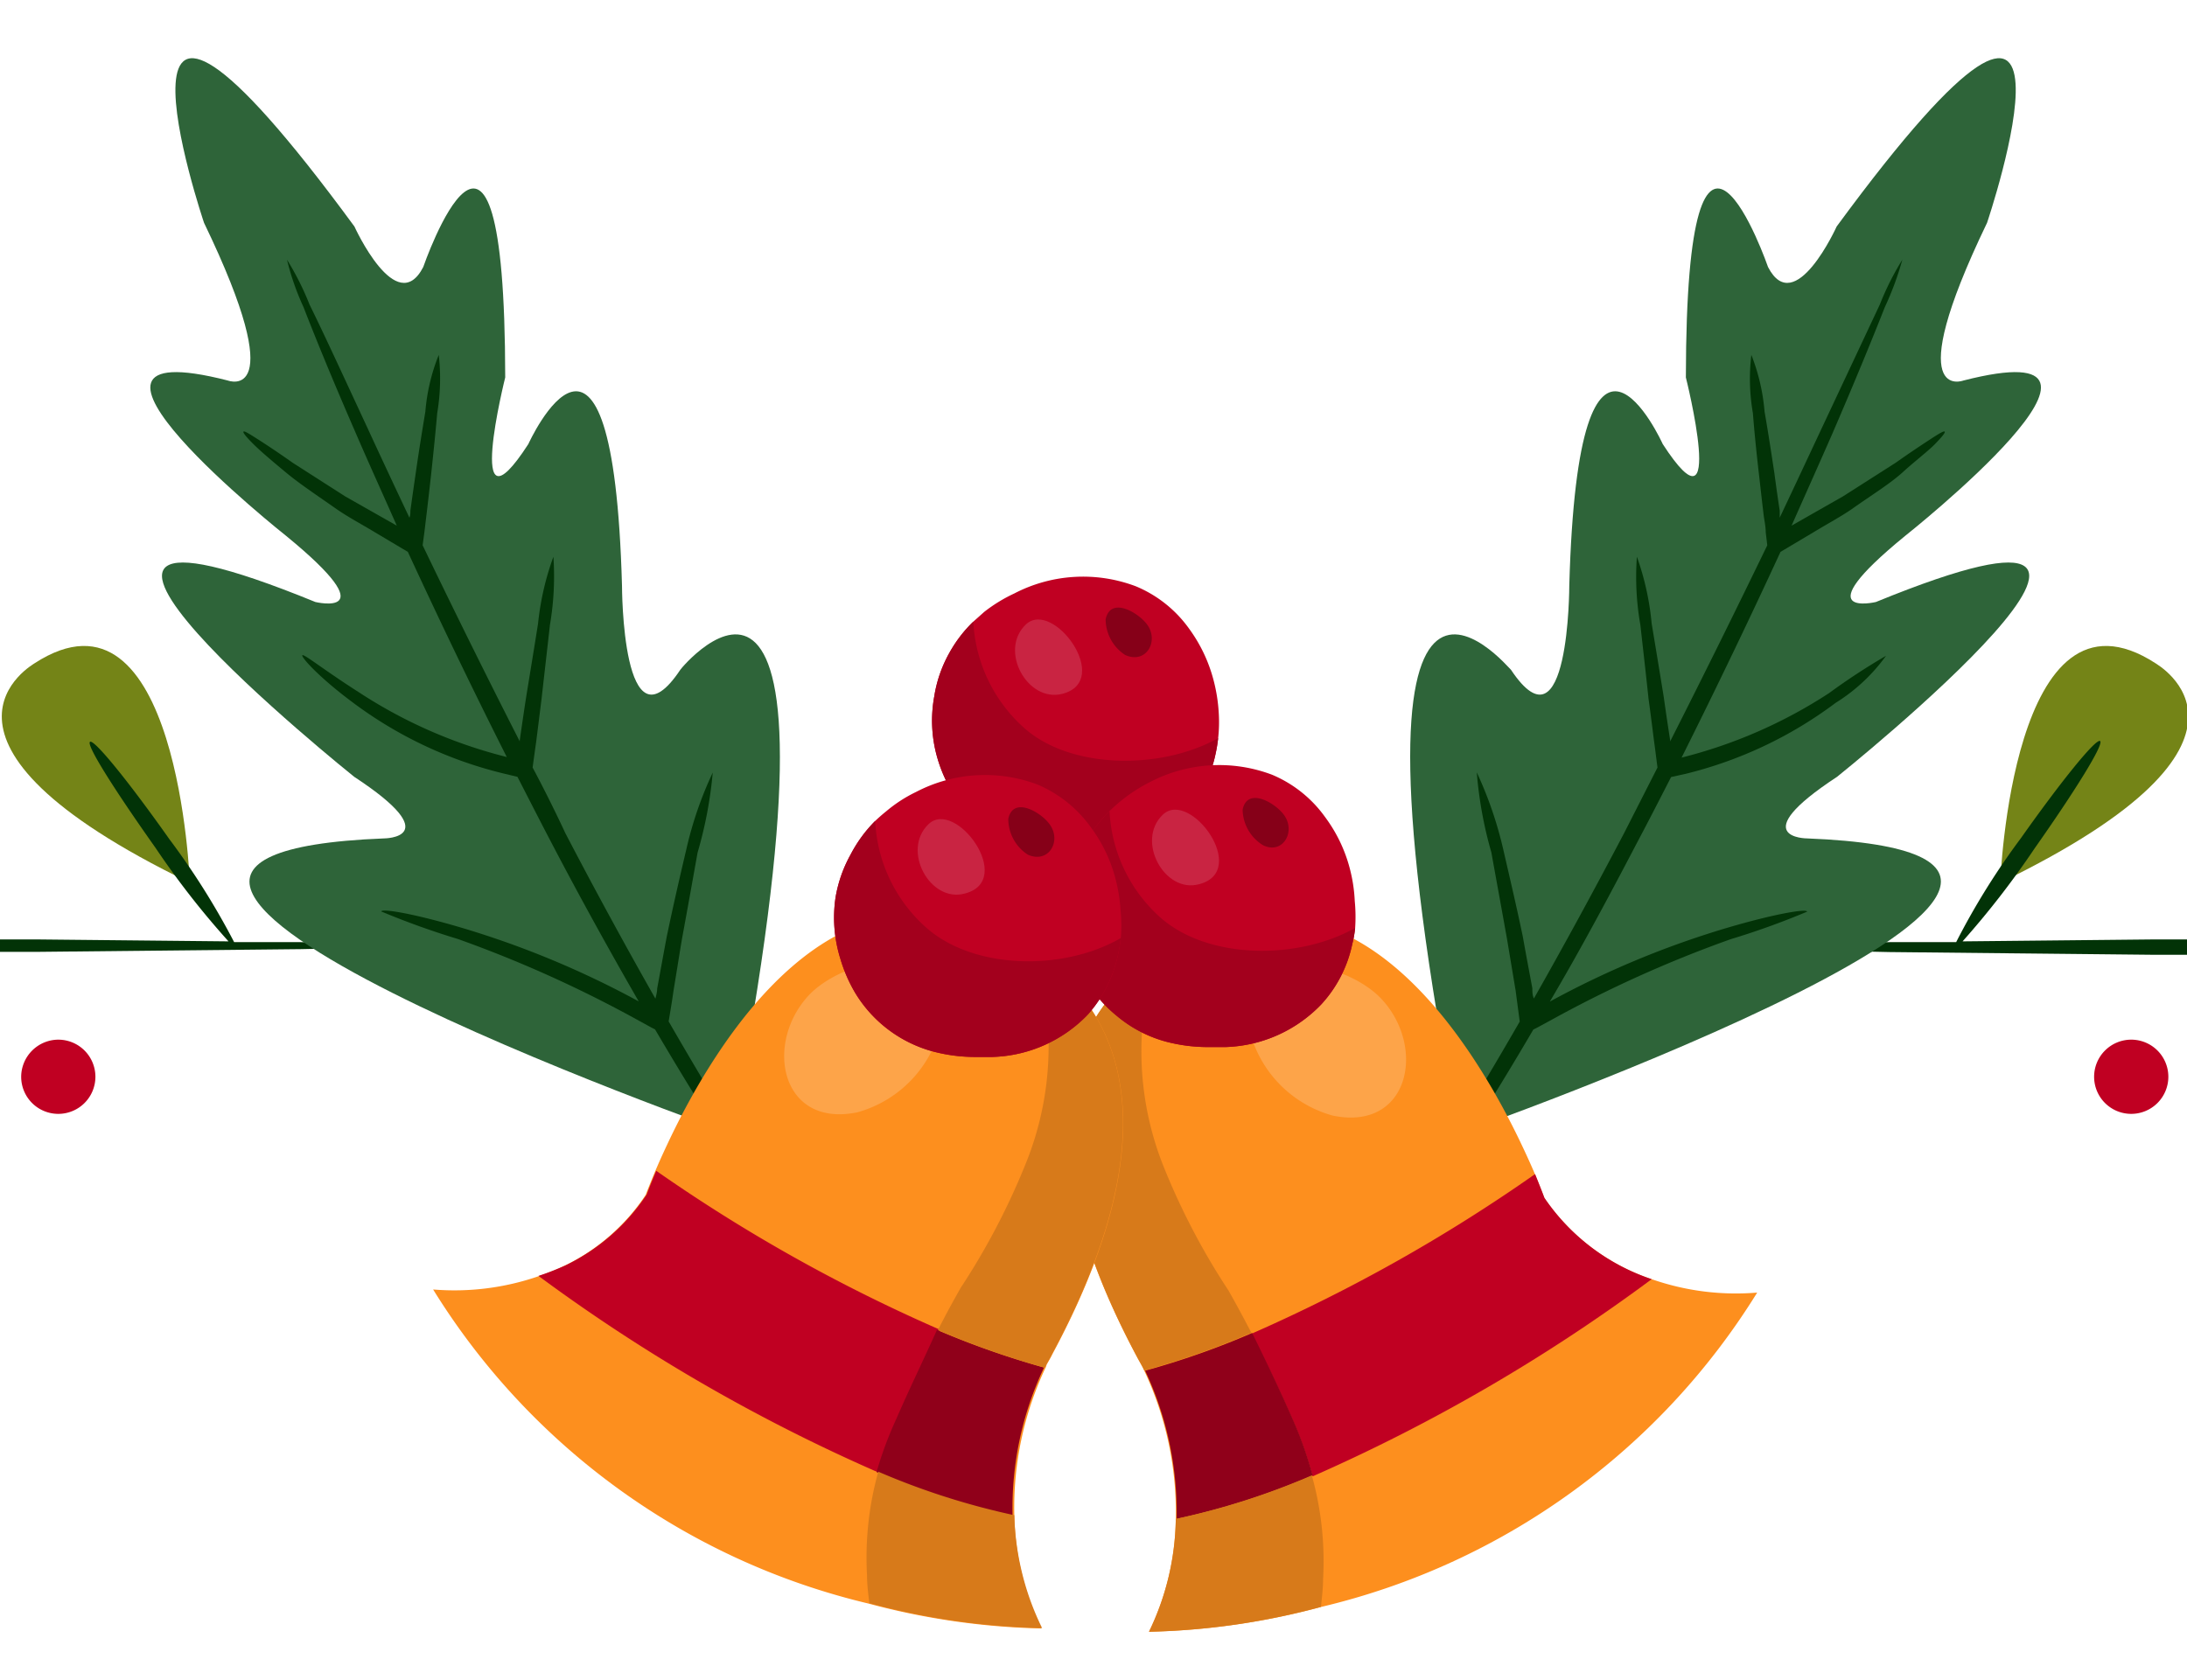 <svg id="Слой_1" data-name="Слой 1" xmlns="http://www.w3.org/2000/svg" viewBox="0 0 112.55 86.48"><defs><style>.cls-1{fill:#748417;}.cls-2{fill:#023307;}.cls-3{fill:#c00022;}.cls-4{fill:#2e6439;}.cls-5{fill:#fd8f1e;}.cls-6{fill:#d77a1a;}.cls-7{fill:#fda449;}.cls-8{fill:#90001a;}.cls-9{fill:#860018;}.cls-10{fill:#a3001d;}.cls-11{fill:#c92442;}</style></defs><title>border</title><path class="cls-1" d="M9.77,45.44s-.6-16.1-8-11.29C1.81,34.15-5.4,38.08,9.77,45.44Z"/><path class="cls-2" d="M19.18,48.58l-3.69-.08-3.44,0a38.31,38.31,0,0,0-3.34-5.31c-2.06-2.92-3.88-5.17-4.08-5S5.94,40.73,8,43.64a43.06,43.06,0,0,0,3.76,4.82l-9.87-.1-8.59,0A43.59,43.59,0,0,0-10,43.15c-2-2.92-3.88-5.17-4.08-5s1.32,2.61,3.37,5.52a50.65,50.65,0,0,0,3.61,4.67c-5.54,0-11.71-.05-18.33-.06a44.72,44.72,0,0,0-3.25-5.1c-2.06-2.92-3.88-5.17-4.08-5s1.32,2.61,3.37,5.52a52.31,52.31,0,0,0,3.55,4.61l-17.14,0H-44.1a45.26,45.26,0,0,0-3.25-5.08c-2-2.92-3.88-5.17-4.07-5s1.31,2.61,3.37,5.52a51.2,51.2,0,0,0,3.53,4.59c-6.36,0-12.49,0-18.26,0A43.15,43.15,0,0,0-66,43.15c-2.06-2.92-3.88-5.17-4.07-5s1.31,2.61,3.36,5.52a52.87,52.87,0,0,0,3.56,4.62c-6.64,0-12.8,0-18.25.06a42.39,42.39,0,0,0-3.28-5.17c-2.06-2.92-3.88-5.17-4.08-5s1.31,2.61,3.37,5.52a48.42,48.42,0,0,0,3.62,4.68l-6,0-13.59.14-3.69.08a7.16,7.16,0,0,0-1.29.09,6.76,6.76,0,0,0,1.29.08l3.69.08L-90,49a46.17,46.17,0,0,0-3.68,4.74c-2.06,2.91-3.56,5.39-3.37,5.53s2-2.12,4.08-5A40.71,40.71,0,0,0-89.66,49l1.89,0,15.4.08A52,52,0,0,0-76,53.69c-2.05,2.91-3.56,5.39-3.36,5.53s2-2.12,4.07-5A45.27,45.27,0,0,0-72,49.05l17.28,0a49.88,49.88,0,0,0-3.54,4.6c-2.06,2.91-3.57,5.39-3.37,5.53s2-2.12,4.08-5a45.33,45.33,0,0,0,3.24-5.1H-37a52.76,52.76,0,0,0-3.54,4.59c-2,2.91-3.56,5.39-3.37,5.53s2-2.12,4.08-5a45.49,45.49,0,0,0,3.24-5.09l17.33,0a51.33,51.33,0,0,0-3.57,4.62c-2.05,2.91-3.56,5.39-3.36,5.53s2-2.12,4.07-5a43.68,43.68,0,0,0,3.26-5.13c6.39,0,12.24,0,17.38-.07a49.4,49.4,0,0,0-3.63,4.7c-2.06,2.91-3.56,5.39-3.37,5.53s2-2.12,4.08-5A43,43,0,0,0-1.1,49l3,0,13.6-.14,3.69-.08a6.76,6.76,0,0,0,1.29-.08A7.16,7.16,0,0,0,19.18,48.58Z"/><path class="cls-3" d="M3,53.52a1.91,1.91,0,1,1-1.91,1.91A1.92,1.92,0,0,1,3,53.52Z"/><path class="cls-4" d="M37.66,58.37S-3,44.06,19.76,43.16c0,0,3.3,0-1.53-3.17,0,0-20.86-16.71-2-9,0,0,3.75.9-1.5-3.4,0,0-13.49-10.69-3-8,0,0,3.29,1.25-1.23-8.12,0,0-6.48-19.19,7.74.19,0,0,2.16,4.76,3.54,2.09,0,0,4.2-12.16,4.22,5.68,0,0-2.15,8.59,1.19,3.43,0,0,4.35-9.6,4.82,7.29,0,0,0,8.83,3,4.33C35,34.45,44.5,22.89,37.66,58.37Z"/><path class="cls-2" d="M27.41,39.51c.06-.44.12-.88.18-1.3.1-.78.19-1.52.28-2.23.16-1.43.31-2.71.43-3.8a14.91,14.91,0,0,0,.18-3.52,14.3,14.3,0,0,0-.79,3.44c-.17,1.08-.38,2.35-.61,3.77-.11.71-.22,1.46-.33,2.23a.17.17,0,0,0,0,.07c-1.84-3.61-3.51-7-5-10.1l.09-.67.12-1c.08-.66.15-1.3.22-1.91.13-1.21.24-2.3.32-3.22a10.78,10.78,0,0,0,.08-3,10,10,0,0,0-.69,2.92c-.15.91-.33,2-.5,3.2-.09.61-.18,1.24-.27,1.9,0,.12,0,.24-.05.36-.78-1.65-1.5-3.19-2.14-4.58-1.25-2.69-2.25-4.87-3-6.39a14.37,14.37,0,0,0-1.16-2.31,13.22,13.22,0,0,0,.85,2.44c.6,1.55,1.51,3.78,2.7,6.51.62,1.44,1.33,3,2.1,4.74l-2.66-1.51-2.7-1.73c-.75-.53-1.37-.94-1.81-1.22s-.68-.43-.72-.38.14.27.51.64.94.85,1.66,1.45,1.63,1.2,2.64,1.91c.51.35,1.07.66,1.65,1l2,1.19c1.48,3.21,3.19,6.79,5.09,10.56h0a24.9,24.9,0,0,1-7.59-3.32c-1.82-1.16-2.85-2-2.93-1.92s.82,1.11,2.58,2.42a21.31,21.31,0,0,0,7.74,3.66l.75.18h0c.56,1.09,1.12,2.19,1.7,3.3,1.52,2.91,3.05,5.67,4.54,8.26a47.11,47.11,0,0,0-9.11-3.79c-2.5-.74-4.11-1-4.14-.84a40.88,40.88,0,0,0,3.95,1.42,63,63,0,0,1,9.16,4.12l.8.44.18.09c2.35,4,4.59,7.49,6.57,10.27,1.78,2.4,3.21,4.34,4.34,5.57a14.52,14.52,0,0,0,1.76,1.89,15.11,15.11,0,0,0-1.5-2.1c-1-1.29-2.39-3.28-4.1-5.71-1.89-2.81-4.07-6.34-6.37-10.33.09-.53.17-1,.25-1.57.15-.91.29-1.8.43-2.64.31-1.68.58-3.2.81-4.48a21.42,21.42,0,0,0,.78-4.12,19.32,19.32,0,0,0-1.37,4c-.3,1.27-.65,2.78-1,4.46-.16.85-.32,1.74-.49,2.66,0,.17-.05.35-.09.52-1.51-2.66-3.07-5.52-4.63-8.51C28.56,41.74,28,40.62,27.41,39.51Z"/><path class="cls-1" d="M102.94,45.44s.6-16.1,8-11.29C110.9,34.15,118.11,38.08,102.94,45.44Z"/><path class="cls-2" d="M93.54,48.58l3.69-.08,3.44,0A37.3,37.3,0,0,1,104,43.15c2.06-2.92,3.88-5.17,4.08-5s-1.32,2.61-3.37,5.52A44.32,44.32,0,0,1,101,48.46l9.86-.1,8.6,0a42.25,42.25,0,0,1,3.28-5.16c2-2.92,3.87-5.17,4.07-5s-1.31,2.61-3.37,5.52a48.91,48.91,0,0,1-3.61,4.67c5.54,0,11.72-.05,18.34-.06a44.72,44.72,0,0,1,3.25-5.1c2.05-2.92,3.88-5.17,4.07-5s-1.31,2.61-3.36,5.52a51.9,51.9,0,0,1-3.56,4.61l17.15,0h1.14a44.72,44.72,0,0,1,3.24-5.08c2.06-2.92,3.88-5.17,4.08-5s-1.31,2.61-3.37,5.52a52.76,52.76,0,0,1-3.54,4.59c6.36,0,12.49,0,18.26,0a43.66,43.66,0,0,1,3.26-5.11c2.05-2.92,3.88-5.17,4.07-5s-1.31,2.61-3.37,5.52a49.14,49.14,0,0,1-3.56,4.62c6.65,0,12.8,0,18.26.06a42.39,42.39,0,0,1,3.28-5.17c2-2.92,3.88-5.17,4.07-5s-1.31,2.61-3.36,5.52a50.11,50.11,0,0,1-3.62,4.68l6,0,13.58.14,3.7.08a7.3,7.3,0,0,1,1.29.09,6.88,6.88,0,0,1-1.29.08l-3.7.08L202.71,49a49.28,49.28,0,0,1,3.68,4.74c2.05,2.91,3.56,5.39,3.36,5.53s-2-2.12-4.07-5A41.2,41.2,0,0,1,202.37,49l-1.88,0-15.4.08a50.54,50.54,0,0,1,3.58,4.64c2.06,2.91,3.57,5.39,3.37,5.53s-2-2.12-4.08-5a43.31,43.31,0,0,1-3.26-5.14l-17.29,0a51.36,51.36,0,0,1,3.55,4.6c2,2.91,3.56,5.39,3.37,5.53s-2-2.12-4.08-5a45.88,45.88,0,0,1-3.25-5.1H149.71a54.87,54.87,0,0,1,3.54,4.59c2.05,2.91,3.56,5.39,3.36,5.53s-2-2.12-4.07-5a46,46,0,0,1-3.25-5.09l-17.33,0a47.81,47.81,0,0,1,3.57,4.62c2.06,2.91,3.56,5.39,3.37,5.53s-2-2.12-4.08-5a43.17,43.17,0,0,1-3.25-5.13c-6.39,0-12.25,0-17.39-.07a49,49,0,0,1,3.64,4.7c2.05,2.91,3.56,5.39,3.36,5.53s-2-2.12-4.07-5a41.73,41.73,0,0,1-3.29-5.2l-3,0-13.59-.14-3.69-.08a6.76,6.76,0,0,1-1.29-.08A7.16,7.16,0,0,1,93.54,48.58Z"/><path class="cls-3" d="M109.69,53.52a1.91,1.91,0,1,0,1.9,1.91A1.91,1.91,0,0,0,109.69,53.52Z"/><path class="cls-4" d="M75.06,58.37S115.68,44.06,93,43.16c0,0-3.29,0,1.54-3.17,0,0,20.85-16.71,2-9,0,0-3.76.9,1.5-3.4,0,0,13.49-10.69,3-8,0,0-3.29,1.25,1.22-8.12,0,0,6.49-19.19-7.74.19,0,0-2.15,4.76-3.53,2.09,0,0-4.21-12.16-4.23,5.68,0,0,2.16,8.59-1.19,3.43,0,0-4.34-9.6-4.81,7.29,0,0,0,8.83-3,4.33C77.67,34.45,68.21,22.89,75.06,58.37Z"/><path class="cls-2" d="M85.3,39.51c-.06-.44-.11-.88-.17-1.3-.1-.78-.19-1.52-.29-2.23-.15-1.43-.3-2.71-.42-3.8a14.27,14.27,0,0,1-.18-3.52A14.06,14.06,0,0,1,85,32.1c.18,1.08.39,2.35.62,3.77.1.71.21,1.46.33,2.23,0,0,0,0,0,.07,1.83-3.61,3.5-7,5-10.1l-.08-.67c0-.34-.09-.67-.12-1-.08-.66-.15-1.3-.22-1.91-.14-1.21-.25-2.3-.32-3.22a10.32,10.32,0,0,1-.08-3,10.25,10.25,0,0,1,.68,2.92c.16.91.33,2,.51,3.2.08.61.17,1.24.27,1.9,0,.12,0,.24,0,.36.78-1.65,1.5-3.19,2.15-4.58l3-6.39a14.37,14.37,0,0,1,1.16-2.31A15.5,15.5,0,0,1,97,15.81c-.61,1.55-1.52,3.78-2.7,6.51-.63,1.44-1.33,3-2.1,4.74l2.65-1.51,2.71-1.73c.75-.53,1.37-.94,1.8-1.22s.68-.43.72-.38-.14.27-.5.64-1,.85-1.66,1.45-1.64,1.2-2.64,1.91c-.51.35-1.08.66-1.65,1l-2,1.19C90.15,31.62,88.44,35.2,86.54,39h0a25,25,0,0,0,7.59-3.32,33.3,33.3,0,0,1,2.93-1.92,9.13,9.13,0,0,1-2.59,2.42,21.31,21.31,0,0,1-7.74,3.66L86,40h0c-.56,1.09-1.12,2.19-1.71,3.3-1.52,2.91-3,5.67-4.53,8.26a46.8,46.8,0,0,1,9.1-3.79c2.51-.74,4.12-1,4.14-.84a39.92,39.92,0,0,1-3.94,1.42,62.54,62.54,0,0,0-9.16,4.12l-.81.44-.18.09c-2.34,4-4.59,7.49-6.56,10.27-1.78,2.4-3.21,4.34-4.34,5.57a15.44,15.44,0,0,1-1.76,1.89,15.45,15.45,0,0,1,1.49-2.1c1-1.29,2.4-3.28,4.1-5.71,1.9-2.81,4.07-6.34,6.37-10.33L78,51l-.44-2.64c-.3-1.68-.58-3.2-.81-4.48A20.83,20.83,0,0,1,76,39.76a20.08,20.08,0,0,1,1.37,4c.29,1.27.65,2.78,1,4.46.15.85.32,1.74.49,2.66,0,.17,0,.35.08.52,1.51-2.66,3.07-5.52,4.64-8.51Z"/><path class="cls-5" d="M63,47.05a3,3,0,1,1-3.89-1.52A3,3,0,0,1,63,47.05Z"/><path class="cls-6" d="M62.36,50.32a3,3,0,0,1-.9.62,3,3,0,0,1-2.36-5.42,2.67,2.67,0,0,1,1.07-.23,2.94,2.94,0,0,0,2.19,5Z"/><path class="cls-5" d="M90.43,66.54A36.19,36.19,0,0,1,68,82.72,37,37,0,0,1,59.13,84a13.71,13.71,0,0,0,1.38-5.8h0a17.1,17.1,0,0,0-1.62-7.63l-.06-.13c-.09-.18-.2-.36-.3-.55-7.64-14.3-1.19-19.38,1.26-20.72a7.28,7.28,0,0,1,.84-.38c9-5.49,15.33,5.13,17.75,10.29.25.53.46,1,.62,1.38.31.76.48,1.22.48,1.22A10.84,10.84,0,0,0,85,65.85,13.13,13.13,0,0,0,90.43,66.54Z"/><path class="cls-3" d="M85,65.85A90.13,90.13,0,0,1,67.55,76a19.2,19.2,0,0,0-.94-2.7c-.7-1.61-1.43-3.13-2.21-4.64A84.65,84.65,0,0,0,79,60.44c.31.76.48,1.22.48,1.22A10.84,10.84,0,0,0,85,65.85Z"/><path class="cls-7" d="M71.11,51.44c-1.85-2-7.16-3.07-6.91,1.08a6.08,6.08,0,0,0,4.39,4.91C72.52,58.24,73.41,53.93,71.11,51.44Z"/><path class="cls-8" d="M66.61,73.25a19.2,19.2,0,0,1,.94,2.7,37.42,37.42,0,0,1-7,2.24h0a17.1,17.1,0,0,0-1.62-7.63,41.54,41.54,0,0,0,5.51-1.94C65.18,70.12,65.91,71.64,66.61,73.25Z"/><path class="cls-6" d="M60.51,78.19a37.42,37.42,0,0,0,7-2.24,16.39,16.39,0,0,1,.58,5.34c0,.45-.06.94-.11,1.43A37,37,0,0,1,59.13,84,13.71,13.71,0,0,0,60.51,78.19Z"/><path class="cls-6" d="M59.79,49.15A8.08,8.08,0,0,0,58.88,52a16,16,0,0,0,.95,7.92,35.93,35.93,0,0,0,3.39,6.51c.41.72.8,1.45,1.18,2.18a41.54,41.54,0,0,1-5.51,1.94l-.06-.13c-.09-.18-.2-.36-.3-.55C50.89,55.57,57.34,50.49,59.79,49.15Z"/><path class="cls-5" d="M49.73,46.89a3,3,0,1,0,3.89-1.53A2.94,2.94,0,0,0,49.73,46.89Z"/><path class="cls-6" d="M50.36,50.15a2.59,2.59,0,0,0,.9.62,3,3,0,0,0,2.36-5.42,2.67,2.67,0,0,0-1.07-.23,2.94,2.94,0,0,1-2.19,5Z"/><path class="cls-5" d="M22.29,66.38A36.17,36.17,0,0,0,44.7,82.55a37.33,37.33,0,0,0,8.89,1.28A14,14,0,0,1,52.2,78h0a16.86,16.86,0,0,1,1.62-7.62l.05-.14c.1-.18.21-.36.3-.55C61.83,55.4,55.37,50.32,52.92,49a7.73,7.73,0,0,0-.83-.38c-9-5.49-15.34,5.14-17.75,10.29-.25.53-.46,1-.62,1.38-.32.76-.49,1.22-.49,1.22a10.48,10.48,0,0,1-4.18,3.65,13,13,0,0,1-1.34.54A13.25,13.25,0,0,1,22.29,66.38Z"/><path class="cls-3" d="M27.71,65.68a90.12,90.12,0,0,0,17.45,10.1,19.25,19.25,0,0,1,1-2.7c.7-1.61,1.42-3.13,2.21-4.63a84.45,84.45,0,0,1-14.6-8.18c-.32.76-.49,1.22-.49,1.22a10.48,10.48,0,0,1-4.18,3.65A13,13,0,0,1,27.71,65.68Z"/><path class="cls-7" d="M44.12,57.26c-3.92.81-4.81-3.5-2.52-6,1.85-2,7.16-3.07,6.91,1.07A6.08,6.08,0,0,1,44.12,57.26Z"/><path class="cls-8" d="M46.11,73.08a19.25,19.25,0,0,0-1,2.7,37.65,37.65,0,0,0,7,2.24h0a16.86,16.86,0,0,1,1.62-7.62,44.08,44.08,0,0,1-5.51-1.94C47.53,70,46.81,71.47,46.11,73.08Z"/><path class="cls-6" d="M52.2,78a37.65,37.65,0,0,1-7-2.24,16.42,16.42,0,0,0-.58,5.34c0,.45.06.94.12,1.43a37.33,37.33,0,0,0,8.89,1.28A14,14,0,0,1,52.2,78Z"/><path class="cls-6" d="M52.92,49a7.88,7.88,0,0,1,.92,2.86,16.07,16.07,0,0,1-1,7.91,36.24,36.24,0,0,1-3.39,6.51c-.41.72-.81,1.45-1.18,2.19a44.08,44.08,0,0,0,5.51,1.94l.05-.14c.1-.18.21-.36.3-.55C61.83,55.4,55.37,50.32,52.92,49Z"/><path class="cls-3" d="M62.69,38a7.74,7.74,0,0,1-.14.84A6.71,6.71,0,0,1,61,41.9a7.13,7.13,0,0,1-4.92,2.21l-.8,0a8.42,8.42,0,0,1-2.33-.31,6.56,6.56,0,0,1-3.93-3,7.41,7.41,0,0,1-.78-1.78,6.9,6.9,0,0,1-.16-3.17,6.68,6.68,0,0,1,.76-2.21A6.83,6.83,0,0,1,50.09,32l.56-.5a7.92,7.92,0,0,1,1.55-.95,7.67,7.67,0,0,1,6.25-.37,6.36,6.36,0,0,1,2.75,2.19A7.84,7.84,0,0,1,62.45,35a8.52,8.52,0,0,1,.27,1.69A7.46,7.46,0,0,1,62.69,38Z"/><path class="cls-9" d="M57.91,33.72c1.06.47,1.72-.67,1.16-1.52-.42-.63-1.91-1.54-2.17-.32A2.2,2.2,0,0,0,57.91,33.72Z"/><path class="cls-10" d="M62.69,38a7.74,7.74,0,0,1-.14.84A6.71,6.71,0,0,1,61,41.9a7.13,7.13,0,0,1-4.92,2.21l-.8,0a8.42,8.42,0,0,1-2.33-.31,6.56,6.56,0,0,1-3.93-3,7.41,7.41,0,0,1-.78-1.78,6.9,6.9,0,0,1-.16-3.17,6.68,6.68,0,0,1,.76-2.21A6.83,6.83,0,0,1,50.09,32a7.85,7.85,0,0,0,2.67,5.52C55.16,39.6,59.74,39.64,62.69,38Z"/><path class="cls-11" d="M54.66,35.72c2.64-.66-.47-4.91-1.87-3.57S52.88,36.17,54.66,35.72Z"/><path class="cls-3" d="M69.74,47.77a5.67,5.67,0,0,1-.15.84A6.56,6.56,0,0,1,68,51.7a7.12,7.12,0,0,1-4.91,2.2l-.8,0A8.44,8.44,0,0,1,60,53.62a6.6,6.6,0,0,1-2.51-1.31A6.88,6.88,0,0,1,56,50.64a7.61,7.61,0,0,1-.77-1.78,7.17,7.17,0,0,1,.59-5.37,6.74,6.74,0,0,1,1.28-1.74c.18-.17.36-.34.56-.5a8.15,8.15,0,0,1,1.54-1,7.69,7.69,0,0,1,6.26-.37,6.39,6.39,0,0,1,2.74,2.19,7.67,7.67,0,0,1,1.26,2.62,8,8,0,0,1,.26,1.69A8.51,8.51,0,0,1,69.74,47.77Z"/><path class="cls-9" d="M65,43.51C66,44,66.68,42.85,66.11,42c-.41-.63-1.91-1.54-2.16-.32A2.19,2.19,0,0,0,65,43.51Z"/><path class="cls-10" d="M69.74,47.77a5.67,5.67,0,0,1-.15.84A6.56,6.56,0,0,1,68,51.7a7.12,7.12,0,0,1-4.91,2.2l-.8,0A8.44,8.44,0,0,1,60,53.62a6.6,6.6,0,0,1-2.51-1.31A6.88,6.88,0,0,1,56,50.64a7.61,7.61,0,0,1-.77-1.78,7.17,7.17,0,0,1,.59-5.37,6.74,6.74,0,0,1,1.28-1.74,7.84,7.84,0,0,0,2.66,5.52C62.21,49.39,66.78,49.43,69.74,47.77Z"/><path class="cls-11" d="M61.7,45.52c2.65-.67-.46-4.92-1.86-3.58S59.93,46,61.7,45.52Z"/><path class="cls-3" d="M57.68,48.29a8.17,8.17,0,0,1-.14.84A6.71,6.71,0,0,1,56,52.21a7.08,7.08,0,0,1-4.92,2.2l-.8,0a8.43,8.43,0,0,1-2.33-.3,6.73,6.73,0,0,1-3.94-3,7.79,7.79,0,0,1-.77-1.78A7.08,7.08,0,0,1,43,46.2a6.88,6.88,0,0,1,.77-2.2,7.06,7.06,0,0,1,1.27-1.74c.18-.17.36-.33.56-.49a7.24,7.24,0,0,1,1.54-1,7.66,7.66,0,0,1,6.26-.38,6.49,6.49,0,0,1,2.74,2.2,7.67,7.67,0,0,1,1.26,2.62,8.53,8.53,0,0,1,.27,1.68A7.55,7.55,0,0,1,57.68,48.29Z"/><path class="cls-9" d="M52.9,44c1.06.46,1.72-.67,1.15-1.52-.41-.63-1.9-1.54-2.16-.33A2.2,2.2,0,0,0,52.9,44Z"/><path class="cls-10" d="M57.68,48.29a8.17,8.17,0,0,1-.14.84A6.71,6.71,0,0,1,56,52.21a7.08,7.08,0,0,1-4.92,2.2l-.8,0a8.43,8.43,0,0,1-2.33-.3,6.73,6.73,0,0,1-3.94-3,7.79,7.79,0,0,1-.77-1.78A7.08,7.08,0,0,1,43,46.2a6.88,6.88,0,0,1,.77-2.2,7.06,7.06,0,0,1,1.27-1.74,7.82,7.82,0,0,0,2.67,5.53C50.15,49.91,54.72,50,57.68,48.29Z"/><path class="cls-11" d="M49.64,46c2.65-.66-.46-4.92-1.86-3.57S47.87,46.48,49.64,46Z"/></svg>